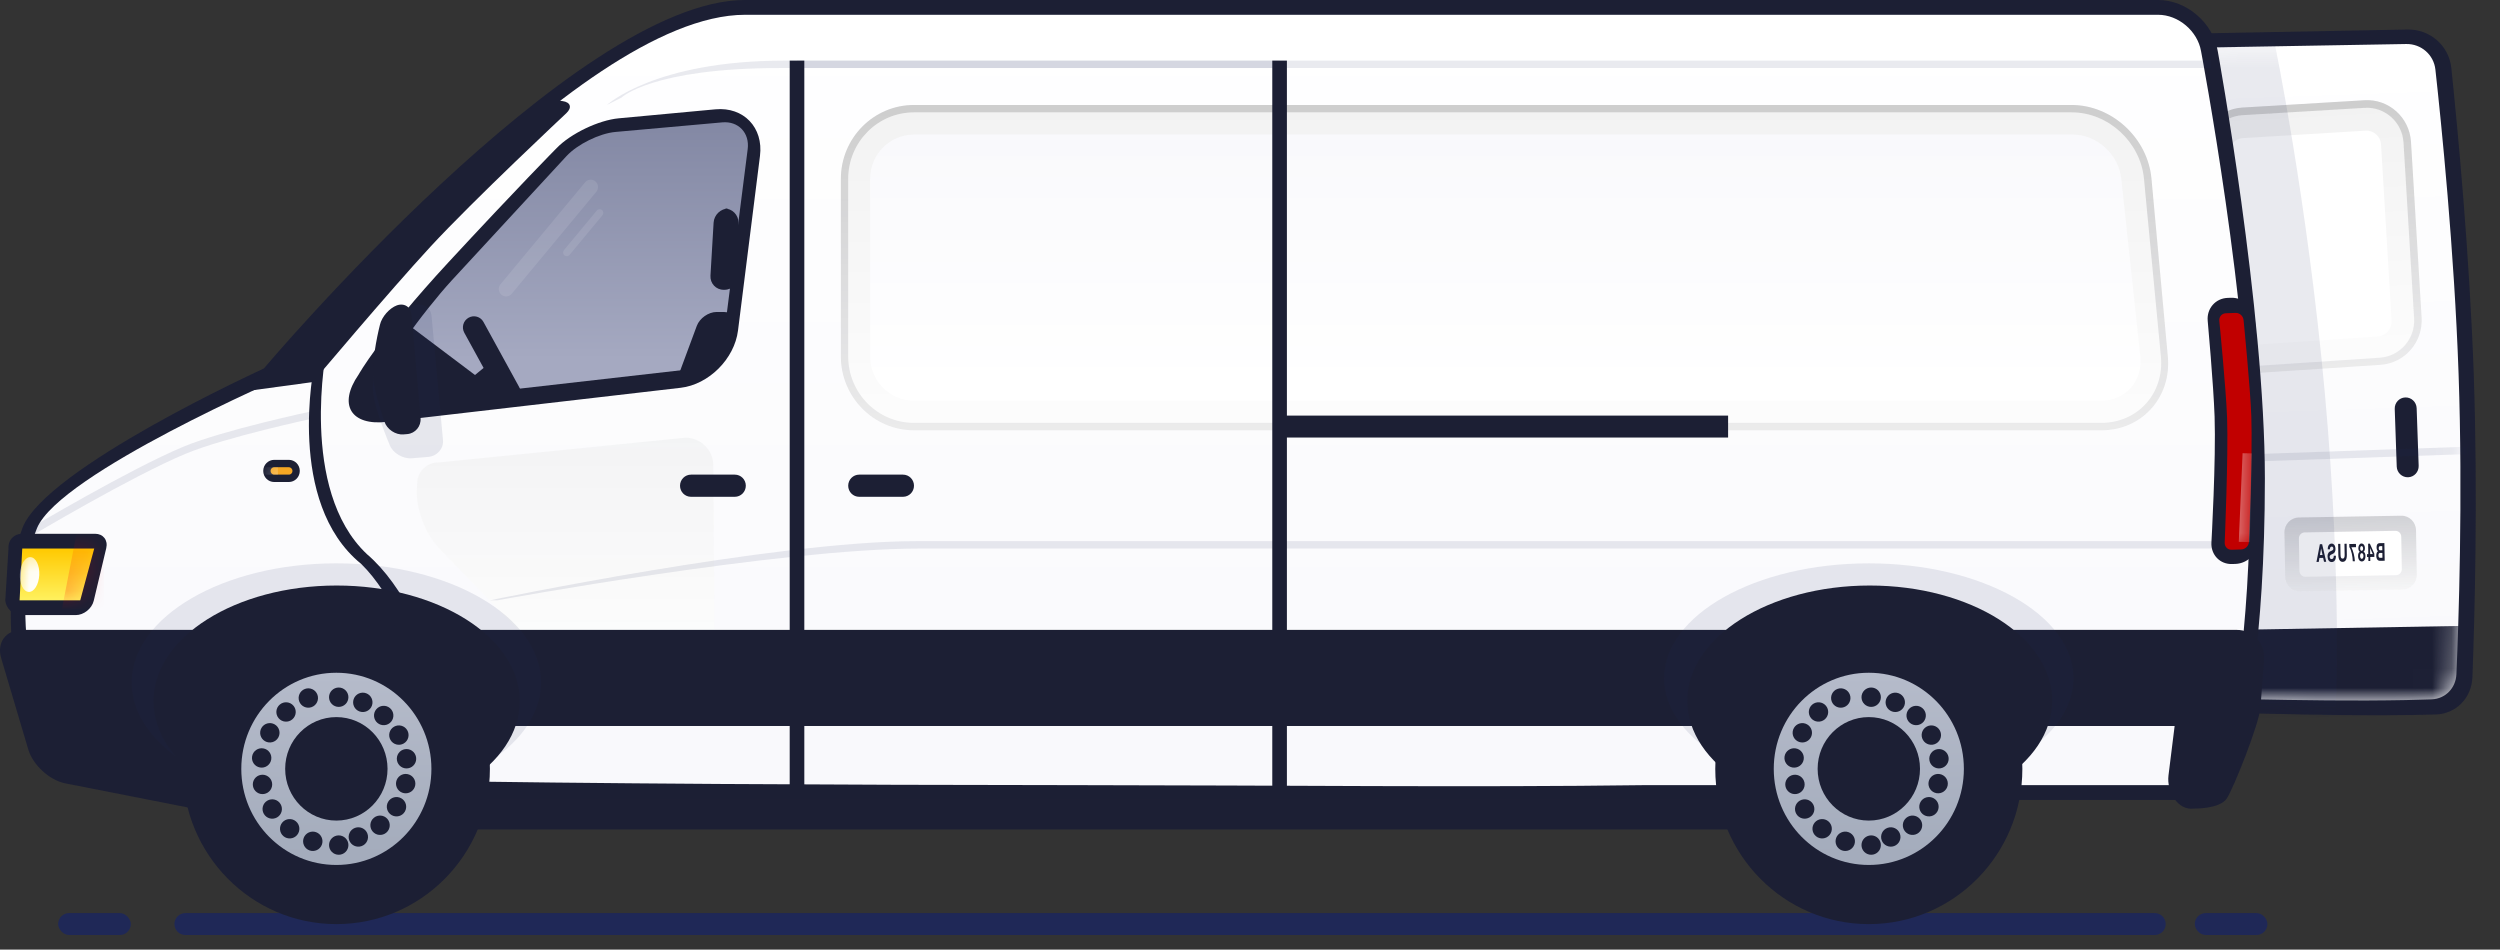 <svg width="129" height="49" viewBox="0 0 129 49" fill="none" xmlns="http://www.w3.org/2000/svg">
<rect x="0" y="0" width="129" height="49" fill="#333333" stroke="none"/>
<path fill-rule="evenodd" clip-rule="evenodd" d="M9 47.681C9 47.368 9.253 47.115 9.565 47.115H111.185C111.497 47.115 111.75 47.368 111.75 47.681C111.75 47.993 111.497 48.246 111.185 48.246H9.565C9.253 48.246 9 47.993 9 47.681Z" fill="#1F2857"/>
<rect x="3" y="47.115" width="3.75" height="1.131" rx="0.565" fill="#1F2857"/>
<rect x="113.25" y="47.115" width="3.75" height="1.131" rx="0.565" fill="#1F2857"/>
<path fill-rule="evenodd" clip-rule="evenodd" d="M112.389 3.287C112.351 2.444 113.015 1.735 113.859 1.719L124.229 1.523C125.386 1.501 126.368 2.357 126.489 3.508C126.82 6.675 127.427 13.084 127.645 19.302C127.865 25.61 127.691 31.93 127.577 34.944C127.537 36.008 126.741 36.837 125.677 36.868C125.006 36.887 124.105 36.903 122.906 36.906C120.342 36.913 117.111 36.836 115.306 36.785C114.524 36.763 113.894 36.141 113.859 35.359L112.389 3.287Z" fill="#1C1F34"/>
<path fill-rule="evenodd" clip-rule="evenodd" d="M111.6 3.262C111.58 2.84 111.913 2.485 112.336 2.478L124.161 2.271C124.929 2.257 125.582 2.822 125.666 3.586C125.971 6.341 126.641 12.923 126.863 19.295C127.088 25.729 126.864 32.179 126.75 34.793C126.719 35.502 126.187 36.057 125.477 36.086C124.776 36.114 123.705 36.14 122.099 36.147C119.537 36.157 116.309 36.088 114.503 36.043C113.719 36.023 113.087 35.4 113.051 34.617L111.6 3.262Z" fill="url(#paint0_linear_0_394)"/>
<mask id="mask0_0_394" style="mask-type:alpha" maskUnits="userSpaceOnUse" x="111" y="2" width="16" height="35">
<path fill-rule="evenodd" clip-rule="evenodd" d="M111.6 3.262C111.58 2.84 111.913 2.485 112.336 2.478L124.161 2.271C124.929 2.257 125.582 2.822 125.666 3.586C125.971 6.341 126.641 12.923 126.863 19.295C127.088 25.729 126.864 32.179 126.75 34.793C126.719 35.502 126.187 36.057 125.477 36.086C124.776 36.114 123.705 36.14 122.099 36.147C119.537 36.157 116.309 36.088 114.503 36.043C113.719 36.023 113.087 35.4 113.051 34.617L111.6 3.262Z" fill="white"/>
</mask>
<g mask="url(#mask0_0_394)">
<path fill-rule="evenodd" clip-rule="evenodd" d="M115.331 32.501L126.89 32.299L126.91 33.443L115.351 33.645L115.331 32.501Z" fill="#1C1F34"/>
<path fill-rule="evenodd" clip-rule="evenodd" d="M115.331 32.882L126.89 32.68L126.964 36.876L115.405 37.078L115.331 32.882Z" fill="#1C1F34"/>
<path fill-rule="evenodd" clip-rule="evenodd" d="M124.113 20.508C124.426 20.497 124.688 20.746 124.699 21.061L124.803 24.034C124.814 24.35 124.572 24.616 124.257 24.627C123.945 24.637 123.682 24.389 123.671 24.074L123.568 21.1C123.557 20.784 123.799 20.519 124.113 20.508Z" fill="#1C1F34"/>
<path opacity="0.1" fill-rule="evenodd" clip-rule="evenodd" d="M105.659 23.805L127.529 23.041L127.542 23.422L105.673 24.186L105.659 23.805Z" fill="#242D5F"/>
<path fill-rule="evenodd" clip-rule="evenodd" d="M117.876 27.478C117.869 27.057 118.2 26.709 118.616 26.702L123.901 26.61C124.317 26.603 124.659 26.935 124.667 27.359L124.707 29.648C124.714 30.069 124.383 30.417 123.967 30.424L118.682 30.516C118.267 30.523 117.924 30.191 117.916 29.767L117.876 27.478Z" fill="white"/>
<path fill-rule="evenodd" clip-rule="evenodd" d="M117.876 27.478C117.869 27.057 118.2 26.709 118.616 26.702L123.901 26.61C124.317 26.603 124.659 26.935 124.667 27.359L124.707 29.648C124.714 30.069 124.383 30.417 123.967 30.424L118.682 30.516C118.267 30.523 117.924 30.191 117.916 29.767L117.876 27.478Z" fill="url(#paint1_linear_0_394)" fill-opacity="0.2"/>
<path fill-rule="evenodd" clip-rule="evenodd" d="M118.623 27.787C118.62 27.616 118.754 27.476 118.917 27.473L123.6 27.391C123.765 27.388 123.902 27.522 123.905 27.695L123.934 29.366C123.937 29.536 123.803 29.677 123.64 29.68L118.957 29.762C118.792 29.765 118.655 29.631 118.652 29.458L118.623 27.787Z" fill="white"/>
<path fill-rule="evenodd" clip-rule="evenodd" d="M122.928 28.394L122.924 28.18L122.818 28.182C122.808 28.183 122.798 28.184 122.789 28.187C122.78 28.191 122.771 28.196 122.764 28.204C122.757 28.212 122.752 28.222 122.748 28.236C122.743 28.25 122.742 28.267 122.742 28.288C122.743 28.327 122.75 28.354 122.763 28.371C122.776 28.388 122.793 28.396 122.813 28.396L122.928 28.394ZM123.034 28.023L123.05 28.934L122.801 28.939C122.778 28.939 122.755 28.934 122.733 28.924C122.711 28.915 122.692 28.899 122.674 28.878C122.657 28.857 122.643 28.83 122.632 28.797C122.621 28.763 122.616 28.724 122.615 28.677C122.614 28.62 122.621 28.572 122.636 28.531C122.65 28.49 122.674 28.462 122.705 28.445C122.682 28.426 122.664 28.401 122.652 28.37C122.639 28.34 122.633 28.302 122.632 28.256C122.631 28.213 122.634 28.177 122.642 28.148C122.649 28.119 122.66 28.096 122.674 28.078C122.688 28.061 122.705 28.048 122.725 28.04C122.745 28.032 122.768 28.027 122.792 28.027L123.034 28.023ZM122.934 28.78L122.93 28.53L122.807 28.532C122.782 28.533 122.763 28.543 122.748 28.564C122.734 28.584 122.727 28.617 122.728 28.664C122.728 28.688 122.731 28.707 122.736 28.723C122.74 28.738 122.747 28.75 122.755 28.759C122.762 28.767 122.771 28.774 122.782 28.777C122.792 28.781 122.802 28.783 122.813 28.783L122.934 28.78ZM122.296 28.281L122.302 28.591L122.434 28.589L122.298 28.281L122.296 28.281ZM122.304 28.74L122.308 28.947L122.21 28.949L122.207 28.742L122.14 28.743L122.137 28.594L122.204 28.593L122.195 28.055L122.286 28.054L122.515 28.571L122.517 28.737L122.304 28.74ZM121.936 28.302C121.936 28.282 121.934 28.264 121.929 28.249C121.925 28.234 121.919 28.221 121.912 28.211C121.904 28.201 121.896 28.193 121.887 28.188C121.877 28.182 121.867 28.18 121.857 28.18C121.841 28.18 121.829 28.185 121.819 28.193C121.809 28.202 121.802 28.213 121.796 28.226C121.791 28.239 121.788 28.252 121.786 28.266C121.784 28.28 121.783 28.293 121.784 28.305C121.784 28.343 121.792 28.372 121.807 28.392C121.822 28.412 121.84 28.422 121.861 28.421C121.882 28.421 121.9 28.41 121.915 28.39C121.93 28.37 121.937 28.341 121.936 28.302ZM122.029 28.284C122.03 28.328 122.024 28.367 122.012 28.401C122.001 28.434 121.982 28.457 121.958 28.469L121.958 28.472C121.989 28.484 122.013 28.509 122.03 28.547C122.047 28.585 122.056 28.633 122.057 28.69C122.058 28.738 122.053 28.78 122.043 28.815C122.033 28.85 122.019 28.879 122.001 28.903C121.984 28.926 121.964 28.943 121.941 28.954C121.918 28.965 121.895 28.971 121.87 28.971C121.847 28.972 121.824 28.966 121.801 28.955C121.778 28.944 121.758 28.927 121.739 28.905C121.721 28.882 121.706 28.853 121.695 28.819C121.684 28.784 121.677 28.743 121.677 28.695C121.676 28.639 121.683 28.591 121.699 28.552C121.714 28.513 121.737 28.488 121.767 28.475L121.767 28.473C121.742 28.459 121.724 28.435 121.711 28.402C121.698 28.369 121.691 28.331 121.69 28.286C121.69 28.264 121.692 28.239 121.698 28.212C121.703 28.184 121.712 28.158 121.725 28.133C121.738 28.109 121.755 28.088 121.776 28.07C121.797 28.053 121.824 28.044 121.855 28.043C121.875 28.043 121.896 28.048 121.916 28.058C121.937 28.067 121.955 28.082 121.972 28.103C121.988 28.123 122.002 28.148 122.012 28.178C122.023 28.209 122.028 28.244 122.029 28.284ZM121.955 28.683C121.954 28.637 121.945 28.602 121.927 28.578C121.909 28.554 121.888 28.542 121.863 28.543C121.851 28.543 121.84 28.546 121.829 28.553C121.819 28.56 121.81 28.57 121.803 28.583C121.795 28.596 121.789 28.611 121.785 28.629C121.78 28.646 121.778 28.666 121.779 28.687C121.779 28.709 121.782 28.73 121.786 28.748C121.791 28.767 121.797 28.783 121.806 28.796C121.814 28.809 121.823 28.819 121.833 28.826C121.844 28.833 121.855 28.836 121.868 28.836C121.88 28.836 121.891 28.832 121.902 28.825C121.913 28.817 121.923 28.807 121.93 28.794C121.938 28.78 121.944 28.764 121.949 28.745C121.953 28.727 121.955 28.706 121.955 28.683ZM121.225 28.228L121.223 28.072L121.567 28.066L121.57 28.235L121.331 28.239C121.381 28.341 121.422 28.454 121.453 28.576C121.485 28.699 121.505 28.828 121.513 28.961L121.403 28.963C121.402 28.903 121.397 28.839 121.388 28.77C121.38 28.702 121.368 28.634 121.353 28.567C121.338 28.5 121.32 28.437 121.298 28.377C121.277 28.318 121.253 28.268 121.225 28.228ZM120.658 28.631L120.648 28.064L120.761 28.062L120.771 28.629C120.772 28.697 120.781 28.747 120.797 28.779C120.812 28.81 120.841 28.826 120.881 28.825C120.904 28.825 120.922 28.819 120.936 28.807C120.949 28.795 120.96 28.78 120.967 28.762C120.974 28.743 120.979 28.722 120.981 28.698C120.983 28.674 120.984 28.65 120.983 28.625L120.974 28.059L121.087 28.057L121.097 28.623C121.099 28.748 121.081 28.84 121.044 28.9C121.007 28.96 120.954 28.991 120.884 28.992C120.815 28.994 120.761 28.965 120.721 28.905C120.681 28.846 120.66 28.755 120.658 28.631ZM120.424 28.677L120.533 28.675C120.535 28.732 120.53 28.78 120.519 28.821C120.507 28.862 120.492 28.896 120.472 28.923C120.452 28.95 120.429 28.97 120.402 28.982C120.376 28.995 120.348 29.002 120.32 29.002C120.285 29.003 120.254 28.996 120.227 28.982C120.2 28.968 120.177 28.948 120.159 28.923C120.14 28.897 120.126 28.866 120.117 28.831C120.107 28.795 120.102 28.757 120.101 28.715C120.1 28.664 120.105 28.622 120.117 28.589C120.129 28.556 120.143 28.53 120.159 28.51C120.176 28.49 120.192 28.475 120.209 28.466C120.226 28.457 120.239 28.45 120.249 28.447C120.281 28.432 120.307 28.419 120.327 28.41C120.346 28.4 120.362 28.39 120.373 28.381C120.384 28.371 120.391 28.361 120.395 28.35C120.399 28.339 120.4 28.324 120.4 28.306C120.4 28.287 120.397 28.271 120.392 28.258C120.387 28.245 120.381 28.235 120.373 28.226C120.366 28.218 120.357 28.212 120.348 28.209C120.339 28.206 120.33 28.204 120.321 28.204C120.307 28.204 120.294 28.207 120.282 28.211C120.27 28.216 120.26 28.223 120.251 28.233C120.242 28.244 120.235 28.258 120.23 28.276C120.225 28.294 120.222 28.317 120.221 28.344L120.112 28.346C120.111 28.293 120.116 28.248 120.126 28.211C120.137 28.174 120.152 28.143 120.17 28.119C120.189 28.095 120.211 28.077 120.236 28.066C120.26 28.055 120.286 28.049 120.313 28.049C120.336 28.048 120.359 28.053 120.382 28.064C120.405 28.075 120.426 28.091 120.445 28.114C120.464 28.137 120.479 28.165 120.491 28.199C120.503 28.234 120.509 28.274 120.51 28.321C120.511 28.363 120.507 28.398 120.499 28.428C120.49 28.457 120.479 28.482 120.465 28.502C120.451 28.522 120.435 28.538 120.417 28.55C120.399 28.563 120.38 28.574 120.361 28.583C120.342 28.593 120.324 28.601 120.306 28.609C120.288 28.617 120.272 28.627 120.257 28.637C120.243 28.647 120.232 28.66 120.223 28.676C120.214 28.691 120.21 28.711 120.211 28.736C120.211 28.759 120.215 28.778 120.222 28.793C120.229 28.808 120.238 28.819 120.248 28.827C120.258 28.836 120.269 28.841 120.28 28.844C120.292 28.847 120.303 28.848 120.313 28.848C120.328 28.848 120.342 28.844 120.356 28.838C120.37 28.831 120.382 28.821 120.392 28.808C120.402 28.794 120.41 28.777 120.416 28.756C120.422 28.734 120.424 28.708 120.424 28.677ZM119.843 28.638L119.77 28.305L119.768 28.305L119.709 28.64L119.843 28.638ZM119.822 28.079L120.033 28.987L119.919 28.989L119.875 28.787L119.682 28.79L119.647 28.994L119.529 28.996L119.706 28.081L119.822 28.079Z" fill="#1C1F34"/>
<g opacity="0.5">
<path fill-rule="evenodd" clip-rule="evenodd" d="M113.579 7.972C113.502 6.71 114.45 5.626 115.697 5.551L122.012 5.172C123.259 5.097 124.331 6.061 124.407 7.319L124.955 16.39C125.031 17.651 124.084 18.74 122.837 18.823L116.524 19.242C115.278 19.324 114.206 18.367 114.13 17.105L113.579 7.972Z" fill="url(#paint2_linear_0_394)"/>
<path fill-rule="evenodd" clip-rule="evenodd" d="M113.579 7.972C113.502 6.71 114.45 5.626 115.697 5.551L122.012 5.172C123.259 5.097 124.331 6.061 124.407 7.319L124.955 16.39C125.031 17.651 124.084 18.74 122.837 18.823L116.524 19.242C115.278 19.324 114.206 18.367 114.13 17.105L113.579 7.972Z" fill="url(#paint3_linear_0_394)" fill-opacity="0.3"/>
</g>
<path fill-rule="evenodd" clip-rule="evenodd" d="M113.94 7.96C113.877 6.909 114.668 6.007 115.71 5.944L122.022 5.565C123.062 5.502 123.957 6.307 124.02 7.352L124.568 16.431C124.631 17.481 123.84 18.388 122.799 18.457L116.489 18.878C115.449 18.947 114.554 18.153 114.491 17.1L113.94 7.96Z" fill="white"/>
<path fill-rule="evenodd" clip-rule="evenodd" d="M113.94 7.96C113.877 6.909 114.668 6.007 115.71 5.944L122.022 5.565C123.062 5.502 123.957 6.307 124.02 7.352L124.568 16.431C124.631 17.481 123.84 18.388 122.799 18.457L116.489 18.878C115.449 18.947 114.554 18.153 114.491 17.1L113.94 7.96Z" fill="url(#paint4_linear_0_394)" fill-opacity="0.05"/>
<path fill-rule="evenodd" clip-rule="evenodd" d="M115.026 7.93C115.001 7.511 115.318 7.151 115.732 7.126L122.065 6.742C122.48 6.717 122.837 7.038 122.862 7.46L123.406 16.547C123.431 16.968 123.115 17.332 122.7 17.36L116.37 17.787C115.955 17.815 115.598 17.495 115.573 17.079L115.026 7.93Z" fill="white"/>
<path opacity="0.1" fill-rule="evenodd" clip-rule="evenodd" d="M114.653 36.841L120.519 36.88C120.519 36.88 120.873 30.359 119.966 20.332C119.059 10.304 117.356 2.147 117.356 2.147L112.575 2.555L114.653 36.841Z" fill="#242D5F"/>
</g>
<path fill-rule="evenodd" clip-rule="evenodd" d="M115.797 37.509C115.797 37.509 116.868 33.371 116.868 24.698C116.868 16.024 114.435 2.633 114.435 2.633C114.198 1.179 112.824 1.27319e-08 111.364 1.207e-08C111.364 1.207e-08 48.384 -1.60391e-08 38.445 1.35347e-08C29.666 -1.60391e-08 13.614 19.014 13.614 19.014C13.614 19.014 2.328 24.158 1.157 27.246C-0.013 30.335 0.479 38.297 3.016 40.131C3.682 40.613 11.183 40.845 21.884 40.925C21.898 41.117 22.06 41.276 22.257 41.276H112.93C113.135 41.276 113.304 41.106 113.304 40.897V40.089C114.514 39.788 115.577 38.74 115.797 37.509Z" fill="#1C1F34"/>
<path fill-rule="evenodd" clip-rule="evenodd" d="M19.242 41.276H93.192V42.801H19.242V41.276Z" fill="#1C1F34"/>
<path fill-rule="evenodd" clip-rule="evenodd" d="M115.043 37.509C115.043 37.509 116.113 33.371 116.113 24.698C116.113 16.024 113.574 2.641 113.574 2.641C113.395 1.604 112.407 0.763 111.361 0.763C111.361 0.763 48.384 0.763 38.445 0.763C29.666 0.763 14.746 19.395 14.746 19.395C14.746 19.395 3.096 24.425 1.912 27.246C0.727 30.067 1.234 37.533 3.771 39.368C5.015 40.268 30.638 40.494 55.531 40.513C66.182 40.521 75.985 40.636 84.859 40.513H112.93C113.135 40.513 113.304 40.343 113.304 40.134V39.798C114.178 39.33 114.869 38.476 115.043 37.509Z" fill="url(#paint5_linear_0_394)"/>
<path opacity="0.1" fill-rule="evenodd" clip-rule="evenodd" d="M1.51 27.283C1.51 27.283 6.682 24.208 9.458 23.052C11.526 22.19 16.044 21.231 16.044 21.231L16.174 21.589C16.174 21.589 11.644 22.554 9.569 23.418C6.799 24.572 1.641 27.642 1.641 27.642L1.51 27.283Z" fill="#242D5F"/>
<path fill-rule="evenodd" clip-rule="evenodd" d="M21.531 24.87L21.509 25.291C21.46 26.241 21.962 27.571 22.627 28.258L27.668 33.468C28.201 34.02 29.261 34.466 30.043 34.466H35.476C36.255 34.466 36.88 33.851 36.873 33.089L36.805 23.988C36.798 23.227 36.163 22.598 35.389 22.583L22.642 23.861C22.058 23.85 21.561 24.302 21.531 24.87Z" fill="white"/>
<path fill-rule="evenodd" clip-rule="evenodd" d="M21.531 24.87L21.509 25.291C21.46 26.241 21.962 27.571 22.627 28.258L27.668 33.468C28.201 34.02 29.261 34.466 30.043 34.466H35.476C36.255 34.466 36.88 33.851 36.873 33.089L36.805 23.988C36.798 23.227 36.163 22.598 35.389 22.583L22.642 23.861C22.058 23.85 21.561 24.302 21.531 24.87Z" fill="url(#paint6_linear_0_394)" fill-opacity="0.05"/>
<path opacity="0.1" fill-rule="evenodd" clip-rule="evenodd" d="M25.279 30.976C25.279 30.976 39.926 27.924 47.25 27.924C67.972 27.924 114.814 27.924 114.814 27.924V28.305C114.814 28.305 68.23 28.305 47.443 28.305C40.184 28.305 25.665 30.976 25.665 30.976H25.279Z" fill="#242D5F"/>
<path opacity="0.1" fill-rule="evenodd" clip-rule="evenodd" d="M31.316 5.417C31.316 5.417 33.773 3.128 40.473 3.128C59.43 3.128 114.059 3.128 114.059 3.128V3.51C114.059 3.51 59.288 3.51 40.273 3.51C33.632 3.51 32.07 5.035 32.07 5.035L31.316 5.417Z" fill="#242D5F"/>
<path opacity="0.1" fill-rule="evenodd" clip-rule="evenodd" d="M41.125 3.128H66.027V3.51H41.125V3.128Z" fill="#242D5F"/>
<path opacity="0.2" fill-rule="evenodd" clip-rule="evenodd" d="M28.297 34.028H87.533V35.553H28.297V34.028Z" fill="black"/>
<path fill-rule="evenodd" clip-rule="evenodd" d="M21.883 32.502H92.281V37.461H21.883V32.502Z" fill="#1C1F34"/>
<path fill-rule="evenodd" clip-rule="evenodd" d="M40.748 3.128H41.503V40.894H40.748V3.128Z" fill="#1C1F34"/>
<path fill-rule="evenodd" clip-rule="evenodd" d="M46.594 24.491C46.908 24.491 47.162 24.745 47.162 25.063C47.162 25.379 46.907 25.635 46.594 25.635H44.335C44.021 25.635 43.767 25.381 43.767 25.063C43.767 24.747 44.022 24.491 44.335 24.491H46.594Z" fill="#1C1F34"/>
<path fill-rule="evenodd" clip-rule="evenodd" d="M18.637 29.098C14.724 25.926 16.221 18.823 16.221 18.823L16.855 18.006C16.855 18.006 15.398 25.261 18.931 28.592C22.789 31.883 24.147 40.894 24.147 40.894H23.513C23.513 40.894 21.833 32.211 18.637 29.098Z" fill="#1C1F34"/>
<path fill-rule="evenodd" clip-rule="evenodd" d="M37.916 24.491C38.23 24.491 38.484 24.745 38.484 25.063C38.484 25.379 38.229 25.635 37.916 25.635H35.657C35.343 25.635 35.089 25.381 35.089 25.063C35.089 24.747 35.344 24.491 35.657 24.491H37.916Z" fill="#1C1F34"/>
<path fill-rule="evenodd" clip-rule="evenodd" d="M19.967 21.768C18.103 21.985 17.431 20.878 18.505 19.326C18.505 19.326 19.577 17.387 23.138 13.537C26.699 9.687 28.727 7.637 28.727 7.637C29.457 6.887 30.892 6.201 31.926 6.105L36.915 5.641C38.37 5.506 39.4 6.58 39.215 8.046L38.081 17.056C37.897 18.519 36.573 19.841 35.122 20.01L19.967 21.768Z" fill="#1C1F34"/>
<path fill-rule="evenodd" clip-rule="evenodd" d="M19.655 20.869C19.035 20.939 18.819 20.576 19.174 20.053L20.964 17.424C21.554 16.556 22.611 15.226 23.318 14.46L29.228 8.058C29.797 7.442 30.933 6.882 31.76 6.808L37.27 6.314C38.101 6.24 38.687 6.858 38.581 7.692L37.351 17.363C37.245 18.198 36.485 18.952 35.658 19.046L19.655 20.869Z" fill="url(#paint7_linear_0_394)"/>
<path fill-rule="evenodd" clip-rule="evenodd" d="M36.822 11.488C36.846 11.085 37.191 10.757 37.595 10.757H37.377C37.78 10.757 38.107 11.087 38.107 11.488V14.223C38.107 14.626 37.784 14.954 37.379 14.954H37.344C36.943 14.954 36.636 14.624 36.66 14.223L36.822 11.488Z" fill="#1C1F34"/>
<path fill-rule="evenodd" clip-rule="evenodd" d="M36.977 16.098H37.351C37.768 16.098 38.014 16.426 37.899 16.835L36.598 19.15H35.089L35.955 16.814C36.102 16.419 36.558 16.098 36.977 16.098Z" fill="#1C1F34"/>
<path fill-rule="evenodd" clip-rule="evenodd" d="M25.79 20.51C25.941 20.787 26.284 20.502 26.558 20.349C26.833 20.195 26.93 20.23 26.78 19.955L24.947 16.613C24.796 16.337 24.453 16.24 24.18 16.393C23.904 16.547 23.807 16.893 23.957 17.168L24.953 18.985L23.712 20.006L24.262 20.931L25.687 20.323L25.79 20.51Z" fill="#1C1F34"/>
<path fill-rule="evenodd" clip-rule="evenodd" d="M18.488 20.021L20.634 16.431L26.342 20.73L18.865 21.439L18.488 20.021Z" fill="#1C1F34"/>
<path opacity="0.1" fill-rule="evenodd" clip-rule="evenodd" d="M19.254 20.273C19.14 19.034 19.865 16.909 19.865 16.909C19.996 16.486 20.462 16.035 20.905 15.901L21.392 15.753C21.836 15.619 22.228 15.864 22.269 16.306L22.858 22.711C22.898 23.151 22.554 23.538 22.093 23.577L21.252 23.647C20.789 23.686 20.276 23.381 20.112 22.97C20.112 22.97 19.334 21.139 19.254 20.273Z" fill="#242D5F"/>
<path fill-rule="evenodd" clip-rule="evenodd" d="M19.255 19.529C19.163 18.471 19.605 16.759 19.605 16.759C19.699 16.349 20.093 15.899 20.483 15.755L20.467 15.761C20.858 15.616 21.205 15.838 21.241 16.257L21.701 21.575C21.737 21.993 21.433 22.362 21.015 22.399L20.827 22.415C20.412 22.452 19.967 22.155 19.837 21.756C19.837 21.756 19.319 20.27 19.255 19.529Z" fill="#1C1F34"/>
<g opacity="0.1">
<path fill-rule="evenodd" clip-rule="evenodd" d="M25.823 14.671L30.193 9.406C30.326 9.246 30.562 9.225 30.723 9.361C30.882 9.497 30.901 9.739 30.771 9.896L26.402 15.161C26.269 15.321 26.033 15.342 25.872 15.206C25.712 15.07 25.693 14.827 25.823 14.671Z" fill="white"/>
<path fill-rule="evenodd" clip-rule="evenodd" d="M29.123 13.176C29.043 13.108 29.035 12.986 29.1 12.907L30.798 10.861C30.865 10.781 30.986 10.772 31.064 10.838C31.143 10.906 31.152 11.028 31.087 11.107L29.389 13.152C29.322 13.233 29.201 13.241 29.123 13.176Z" fill="white"/>
</g>
<path fill-rule="evenodd" clip-rule="evenodd" d="M114.273 21.493C114.215 19.834 113.917 16.548 113.917 16.548C113.862 15.92 114.321 15.393 114.948 15.371L115.118 15.365C115.742 15.343 116.293 15.836 116.348 16.467C116.348 16.467 116.644 19.717 116.701 21.36C116.78 23.596 116.539 27.921 116.539 27.921C116.507 28.549 115.978 29.076 115.351 29.098L115.181 29.104C114.557 29.126 114.078 28.633 114.109 27.998C114.109 27.998 114.35 23.714 114.273 21.493Z" fill="#1C1F34"/>
<path fill-rule="evenodd" clip-rule="evenodd" d="M114.918 21.562C114.866 20.087 114.516 16.555 114.516 16.555C114.496 16.346 114.648 16.171 114.855 16.164L115.355 16.146C115.563 16.139 115.747 16.303 115.768 16.516C115.768 16.516 116.117 20.015 116.168 21.475C116.237 23.463 116.045 27.957 116.045 27.957C116.037 28.167 115.861 28.343 115.654 28.351L115.154 28.368C114.947 28.375 114.786 28.212 114.794 27.999C114.794 27.999 114.987 23.536 114.918 21.562Z" fill="#C10000"/>
<mask id="mask1_0_394" style="mask-type:alpha" maskUnits="userSpaceOnUse" x="114" y="16" width="3" height="13">
<path fill-rule="evenodd" clip-rule="evenodd" d="M114.918 21.562C114.866 20.087 114.516 16.555 114.516 16.555C114.496 16.346 114.648 16.171 114.855 16.164L115.355 16.146C115.563 16.139 115.747 16.303 115.768 16.516C115.768 16.516 116.117 20.015 116.168 21.475C116.237 23.463 116.045 27.957 116.045 27.957C116.037 28.167 115.861 28.343 115.654 28.351L115.154 28.368C114.947 28.375 114.786 28.212 114.794 27.999C114.794 27.999 114.987 23.536 114.918 21.562Z" fill="white"/>
</mask>
<g mask="url(#mask1_0_394)">
<path opacity="0.4" fill-rule="evenodd" clip-rule="evenodd" d="M115.718 23.386L116.196 23.395L116.084 27.971L115.521 27.961L115.718 23.386Z" fill="white"/>
</g>
<path fill-rule="evenodd" clip-rule="evenodd" d="M1.129 27.543H4.908C5.323 27.543 5.581 27.872 5.483 28.283L4.837 30.998C4.74 31.407 4.321 31.739 3.907 31.739H1.087C0.67 31.739 0.306 31.395 0.273 30.979L0.438 28.302C0.404 27.883 0.714 27.543 1.129 27.543Z" fill="#1C1F34"/>
<path fill-rule="evenodd" clip-rule="evenodd" d="M1.148 28.305H4.862L4.14 30.976H1.011L1.148 28.305Z" fill="url(#paint8_linear_0_394)"/>
<mask id="mask2_0_394" style="mask-type:alpha" maskUnits="userSpaceOnUse" x="1" y="28" width="4" height="3">
<path fill-rule="evenodd" clip-rule="evenodd" d="M1.148 28.305H4.862L4.14 30.976H1.011L1.148 28.305Z" fill="white"/>
</mask>
<g mask="url(#mask2_0_394)">
<ellipse cx="1.527" cy="29.646" rx="0.5" ry="0.899" transform="rotate(3 1.527 29.646)" fill="white"/>
<path opacity="0.2" fill-rule="evenodd" clip-rule="evenodd" d="M3.948 27.543H5.371V31.439H3.193L3.948 27.543Z" fill="#FF0000"/>
</g>
<path fill-rule="evenodd" clip-rule="evenodd" d="M13.583 24.3C13.583 23.984 13.837 23.728 14.149 23.728H14.903C15.216 23.728 15.469 23.982 15.469 24.3C15.469 24.616 15.215 24.872 14.903 24.872H14.149C13.836 24.872 13.583 24.618 13.583 24.3Z" fill="#1C1F34"/>
<path fill-rule="evenodd" clip-rule="evenodd" d="M13.96 24.3C13.96 24.195 14.041 24.109 14.147 24.109H14.905C15.008 24.109 15.092 24.198 15.092 24.3C15.092 24.405 15.011 24.491 14.905 24.491H14.147C14.044 24.491 13.96 24.402 13.96 24.3Z" fill="#F5A623"/>
<mask id="mask3_0_394" style="mask-type:alpha" maskUnits="userSpaceOnUse" x="13" y="24" width="3" height="1">
<path fill-rule="evenodd" clip-rule="evenodd" d="M13.96 24.3C13.96 24.195 14.041 24.109 14.147 24.109H14.905C15.008 24.109 15.092 24.198 15.092 24.3C15.092 24.405 15.011 24.491 14.905 24.491H14.147C14.044 24.491 13.96 24.402 13.96 24.3Z" fill="white"/>
</mask>
<g mask="url(#mask3_0_394)">
<path fill-rule="evenodd" clip-rule="evenodd" d="M13.583 24.109H14.337V24.491H13.583V24.109Z" fill="white"/>
</g>
<g opacity="0.5">
<path fill-rule="evenodd" clip-rule="evenodd" d="M47.161 5.417H106.893C108.976 5.417 110.822 7.119 111.015 9.215L111.86 18.404C112.053 20.501 110.521 22.202 108.438 22.202H47.161C45.078 22.202 43.389 20.492 43.389 18.388V9.231C43.389 7.125 45.076 5.417 47.161 5.417Z" fill="url(#paint9_linear_0_394)"/>
<path fill-rule="evenodd" clip-rule="evenodd" d="M47.161 5.417H106.893C108.976 5.417 110.822 7.119 111.015 9.215L111.86 18.404C112.053 20.501 110.521 22.202 108.438 22.202H47.161C45.078 22.202 43.389 20.492 43.389 18.388V9.231C43.389 7.125 45.076 5.417 47.161 5.417Z" fill="url(#paint10_linear_0_394)" fill-opacity="0.3"/>
</g>
<path fill-rule="evenodd" clip-rule="evenodd" d="M47.163 5.798H106.906C108.782 5.798 110.448 7.327 110.628 9.216L111.503 18.403C111.682 20.29 110.31 21.82 108.431 21.82H47.163C45.287 21.82 43.766 20.284 43.766 18.388V9.231C43.766 7.335 45.285 5.798 47.163 5.798Z" fill="white"/>
<path fill-rule="evenodd" clip-rule="evenodd" d="M47.163 5.798H106.906C108.782 5.798 110.448 7.327 110.628 9.216L111.503 18.403C111.682 20.29 110.31 21.82 108.431 21.82H47.163C45.287 21.82 43.766 20.284 43.766 18.388V9.231C43.766 7.335 45.285 5.798 47.163 5.798Z" fill="url(#paint11_linear_0_394)" fill-opacity="0.05"/>
<path fill-rule="evenodd" clip-rule="evenodd" d="M47.163 6.943H106.949C108.2 6.943 109.323 7.964 109.458 9.218L110.441 18.401C110.575 19.657 109.674 20.676 108.418 20.676H47.165C45.913 20.676 44.898 19.655 44.898 18.385V9.234C44.898 7.969 45.909 6.943 47.163 6.943Z" fill="url(#paint12_linear_0_394)"/>
<path fill-rule="evenodd" clip-rule="evenodd" d="M12.802 20.168C12.802 20.168 18.031 14.345 20.835 11.433C22.704 9.493 26.441 6.374 26.441 6.374L28.038 5.081L29.03 5.217C29.443 5.274 29.53 5.552 29.224 5.84C29.224 5.84 24.435 10.32 22.209 12.733C20.061 15.06 16.145 19.714 16.145 19.714L12.802 20.168Z" fill="#1C1F34"/>
<path fill-rule="evenodd" clip-rule="evenodd" d="M89.17 21.445V22.577L65.9 22.577V21.445L89.17 21.445Z" fill="#1C1F34"/>
<path fill-rule="evenodd" clip-rule="evenodd" d="M65.65 3.128H66.404V40.894H65.65V3.128Z" fill="#1C1F34"/>
<path fill-rule="evenodd" clip-rule="evenodd" d="M0.061 33.964C-0.178 33.156 0.304 32.502 1.14 32.502H13.962C14.797 32.502 15.474 33.185 15.474 34.027V41.276C15.474 42.118 14.81 42.671 13.995 42.511L3.371 40.422C2.554 40.261 1.696 39.474 1.458 38.669L0.061 33.964Z" fill="#1C1F34"/>
<ellipse opacity="0.1" cx="17.356" cy="35.219" rx="10.564" ry="6.151" fill="#242D5F"/>
<ellipse cx="17.371" cy="36.18" rx="9.448" ry="5.967" fill="#1C1F34"/>
<path fill-rule="evenodd" clip-rule="evenodd" d="M103.846 37.461C103.014 37.461 102.336 36.776 102.336 35.932V34.03C102.336 33.186 102.258 32.502 103.093 32.502H115.412C116.246 32.502 116.88 33.183 116.828 34.023L116.639 36.505C116.576 37.347 115.264 40.652 114.902 41.202C114.54 41.752 113.203 41.723 113.203 41.723C112.379 41.835 111.79 40.848 111.894 40.01L112.211 37.461H103.846Z" fill="#1C1F34"/>
<ellipse opacity="0.1" rx="10.564" ry="5.933" transform="matrix(-1 0 0 1 96.431 35.002)" fill="#242D5F"/>
<ellipse rx="9.413" ry="5.945" transform="matrix(-1 0 0 1 96.48 36.158)" fill="#1C1F34"/>
<ellipse cx="17.356" cy="39.673" rx="7.923" ry="8.011" fill="#1C1F34"/>
<ellipse cx="17.356" cy="39.673" rx="4.905" ry="4.959" fill="url(#paint13_linear_0_394)"/>
<ellipse cx="17.356" cy="39.672" rx="2.641" ry="2.67" fill="#1C1F34"/>
<circle cx="17.478" cy="35.976" r="0.5" fill="#1C1F34"/>
<circle cx="17.478" cy="43.606" r="0.5" fill="#1C1F34"/>
<circle cx="18.721" cy="36.241" r="0.5" transform="rotate(20 18.721 36.241)" fill="#1C1F34"/>
<circle cx="16.14" cy="43.411" r="0.5" transform="rotate(20 16.14 43.411)" fill="#1C1F34"/>
<circle cx="19.799" cy="36.92" r="0.5" transform="rotate(40 19.799 36.92)" fill="#1C1F34"/>
<circle cx="14.948" cy="42.764" r="0.5" transform="rotate(40 14.948 42.764)" fill="#1C1F34"/>
<circle cx="20.582" cy="37.931" r="0.5" transform="rotate(60 20.582 37.931)" fill="#1C1F34"/>
<circle cx="14.047" cy="41.745" r="0.5" transform="rotate(60 14.047 41.745)" fill="#1C1F34"/>
<circle cx="20.976" cy="39.151" r="0.5" transform="rotate(80 20.976 39.151)" fill="#1C1F34"/>
<circle cx="13.545" cy="40.476" r="0.5" transform="rotate(80 13.545 40.476)" fill="#1C1F34"/>
<circle cx="20.933" cy="40.435" r="0.5" transform="rotate(100 20.933 40.435)" fill="#1C1F34"/>
<circle cx="13.502" cy="39.11" r="0.5" transform="rotate(100 13.502 39.11)" fill="#1C1F34"/>
<circle cx="20.459" cy="41.627" r="0.5" transform="rotate(120 20.459 41.627)" fill="#1C1F34"/>
<circle cx="13.924" cy="37.812" r="0.5" transform="rotate(120 13.924 37.812)" fill="#1C1F34"/>
<circle cx="19.611" cy="42.583" r="0.5" transform="rotate(140 19.611 42.583)" fill="#1C1F34"/>
<circle cx="14.76" cy="36.738" r="0.5" transform="rotate(140 14.76 36.738)" fill="#1C1F34"/>
<circle cx="18.49" cy="43.188" r="0.5" transform="rotate(160 18.49 43.188)" fill="#1C1F34"/>
<circle cx="15.909" cy="36.018" r="0.5" transform="rotate(160 15.909 36.018)" fill="#1C1F34"/>
<ellipse cx="96.431" cy="39.673" rx="7.923" ry="8.011" fill="#1C1F34"/>
<ellipse cx="96.431" cy="39.673" rx="4.905" ry="4.959" fill="url(#paint14_linear_0_394)"/>
<ellipse cx="96.431" cy="39.672" rx="2.641" ry="2.67" fill="#1C1F34"/>
<circle cx="96.553" cy="35.976" r="0.5" fill="#1C1F34"/>
<circle cx="96.553" cy="43.606" r="0.5" fill="#1C1F34"/>
<circle cx="97.796" cy="36.241" r="0.5" transform="rotate(20 97.796 36.241)" fill="#1C1F34"/>
<circle cx="95.215" cy="43.411" r="0.5" transform="rotate(20 95.215 43.411)" fill="#1C1F34"/>
<circle cx="98.874" cy="36.92" r="0.5" transform="rotate(40 98.874 36.92)" fill="#1C1F34"/>
<circle cx="94.023" cy="42.764" r="0.5" transform="rotate(40 94.023 42.764)" fill="#1C1F34"/>
<circle cx="99.657" cy="37.931" r="0.5" transform="rotate(60 99.657 37.931)" fill="#1C1F34"/>
<circle cx="93.122" cy="41.745" r="0.5" transform="rotate(60 93.122 41.745)" fill="#1C1F34"/>
<circle cx="100.051" cy="39.151" r="0.5" transform="rotate(80 100.051 39.151)" fill="#1C1F34"/>
<circle cx="92.62" cy="40.476" r="0.5" transform="rotate(80 92.62 40.476)" fill="#1C1F34"/>
<circle cx="100.008" cy="40.435" r="0.5" transform="rotate(100 100.008 40.435)" fill="#1C1F34"/>
<circle cx="92.577" cy="39.11" r="0.5" transform="rotate(100 92.577 39.11)" fill="#1C1F34"/>
<circle cx="99.534" cy="41.627" r="0.5" transform="rotate(120 99.534 41.627)" fill="#1C1F34"/>
<circle cx="92.999" cy="37.812" r="0.5" transform="rotate(120 92.999 37.812)" fill="#1C1F34"/>
<circle cx="98.686" cy="42.583" r="0.5" transform="rotate(140 98.686 42.583)" fill="#1C1F34"/>
<circle cx="93.835" cy="36.738" r="0.5" transform="rotate(140 93.835 36.738)" fill="#1C1F34"/>
<circle cx="97.565" cy="43.188" r="0.5" transform="rotate(160 97.565 43.188)" fill="#1C1F34"/>
<circle cx="94.984" cy="36.018" r="0.5" transform="rotate(160 94.984 36.018)" fill="#1C1F34"/>
<defs>
<linearGradient id="paint0_linear_0_394" x1="111.759" y1="2.498" x2="112.916" y2="35.619" gradientUnits="userSpaceOnUse">
<stop stop-color="white"/>
<stop offset="0.98" stop-color="#F9F9FC"/>
</linearGradient>
<linearGradient id="paint1_linear_0_394" x1="124.68" y1="30.412" x2="124.614" y2="26.643" gradientUnits="userSpaceOnUse">
<stop stop-color="#1C1F34" stop-opacity="0.2"/>
<stop offset="1" stop-color="#1C1F34"/>
</linearGradient>
<linearGradient id="paint2_linear_0_394" x1="113.593" y1="5.613" x2="114.295" y2="19.009" gradientUnits="userSpaceOnUse">
<stop stop-color="#E0E0E0"/>
<stop offset="1" stop-color="#E7E7E8"/>
</linearGradient>
<linearGradient id="paint3_linear_0_394" x1="125.081" y1="18.793" x2="124.36" y2="5.049" gradientUnits="userSpaceOnUse">
<stop stop-opacity="0.2"/>
<stop offset="1"/>
</linearGradient>
<linearGradient id="paint4_linear_0_394" x1="124.673" y1="18.449" x2="123.993" y2="5.461" gradientUnits="userSpaceOnUse">
<stop stop-opacity="0.2"/>
<stop offset="1"/>
</linearGradient>
<linearGradient id="paint5_linear_0_394" x1="2.758" y1="0.763" x2="2.758" y2="39.561" gradientUnits="userSpaceOnUse">
<stop stop-color="white"/>
<stop offset="0.98" stop-color="#F9F9FC"/>
</linearGradient>
<linearGradient id="paint6_linear_0_394" x1="21.506" y1="34.466" x2="21.506" y2="22.583" gradientUnits="userSpaceOnUse">
<stop offset="0.012" stop-color="#1C1F34" stop-opacity="0.2"/>
<stop offset="1" stop-color="#1C1F34"/>
</linearGradient>
<linearGradient id="paint7_linear_0_394" x1="20.442" y1="6.308" x2="20.442" y2="18.737" gradientUnits="userSpaceOnUse">
<stop stop-color="#8388A4"/>
<stop offset="0.987" stop-color="#A5A9C1"/>
</linearGradient>
<linearGradient id="paint8_linear_0_394" x1="1.011" y1="28.305" x2="1.011" y2="30.976" gradientUnits="userSpaceOnUse">
<stop stop-color="#FFC900"/>
<stop offset="1" stop-color="#FFF15E"/>
</linearGradient>
<linearGradient id="paint9_linear_0_394" x1="44.257" y1="5.417" x2="44.257" y2="21.777" gradientUnits="userSpaceOnUse">
<stop stop-color="#E0E0E0"/>
<stop offset="1" stop-color="#E7E7E8"/>
</linearGradient>
<linearGradient id="paint10_linear_0_394" x1="111.876" y1="22.202" x2="111.876" y2="5.417" gradientUnits="userSpaceOnUse">
<stop stop-opacity="0.2"/>
<stop offset="1"/>
</linearGradient>
<linearGradient id="paint11_linear_0_394" x1="111.518" y1="21.82" x2="111.518" y2="5.798" gradientUnits="userSpaceOnUse">
<stop stop-opacity="0.2"/>
<stop offset="1"/>
</linearGradient>
<linearGradient id="paint12_linear_0_394" x1="108.972" y1="20.055" x2="108.972" y2="6.943" gradientUnits="userSpaceOnUse">
<stop stop-color="white"/>
<stop offset="1" stop-color="#F9F9FC"/>
</linearGradient>
<linearGradient id="paint13_linear_0_394" x1="22.017" y1="44.14" x2="22.017" y2="34.713" gradientUnits="userSpaceOnUse">
<stop stop-color="#A4ACBC"/>
<stop offset="0.986" stop-color="#B5BBCA"/>
</linearGradient>
<linearGradient id="paint14_linear_0_394" x1="101.093" y1="44.14" x2="101.093" y2="34.713" gradientUnits="userSpaceOnUse">
<stop stop-color="#A4ACBC"/>
<stop offset="0.986" stop-color="#B5BBCA"/>
</linearGradient>
</defs>
</svg>
